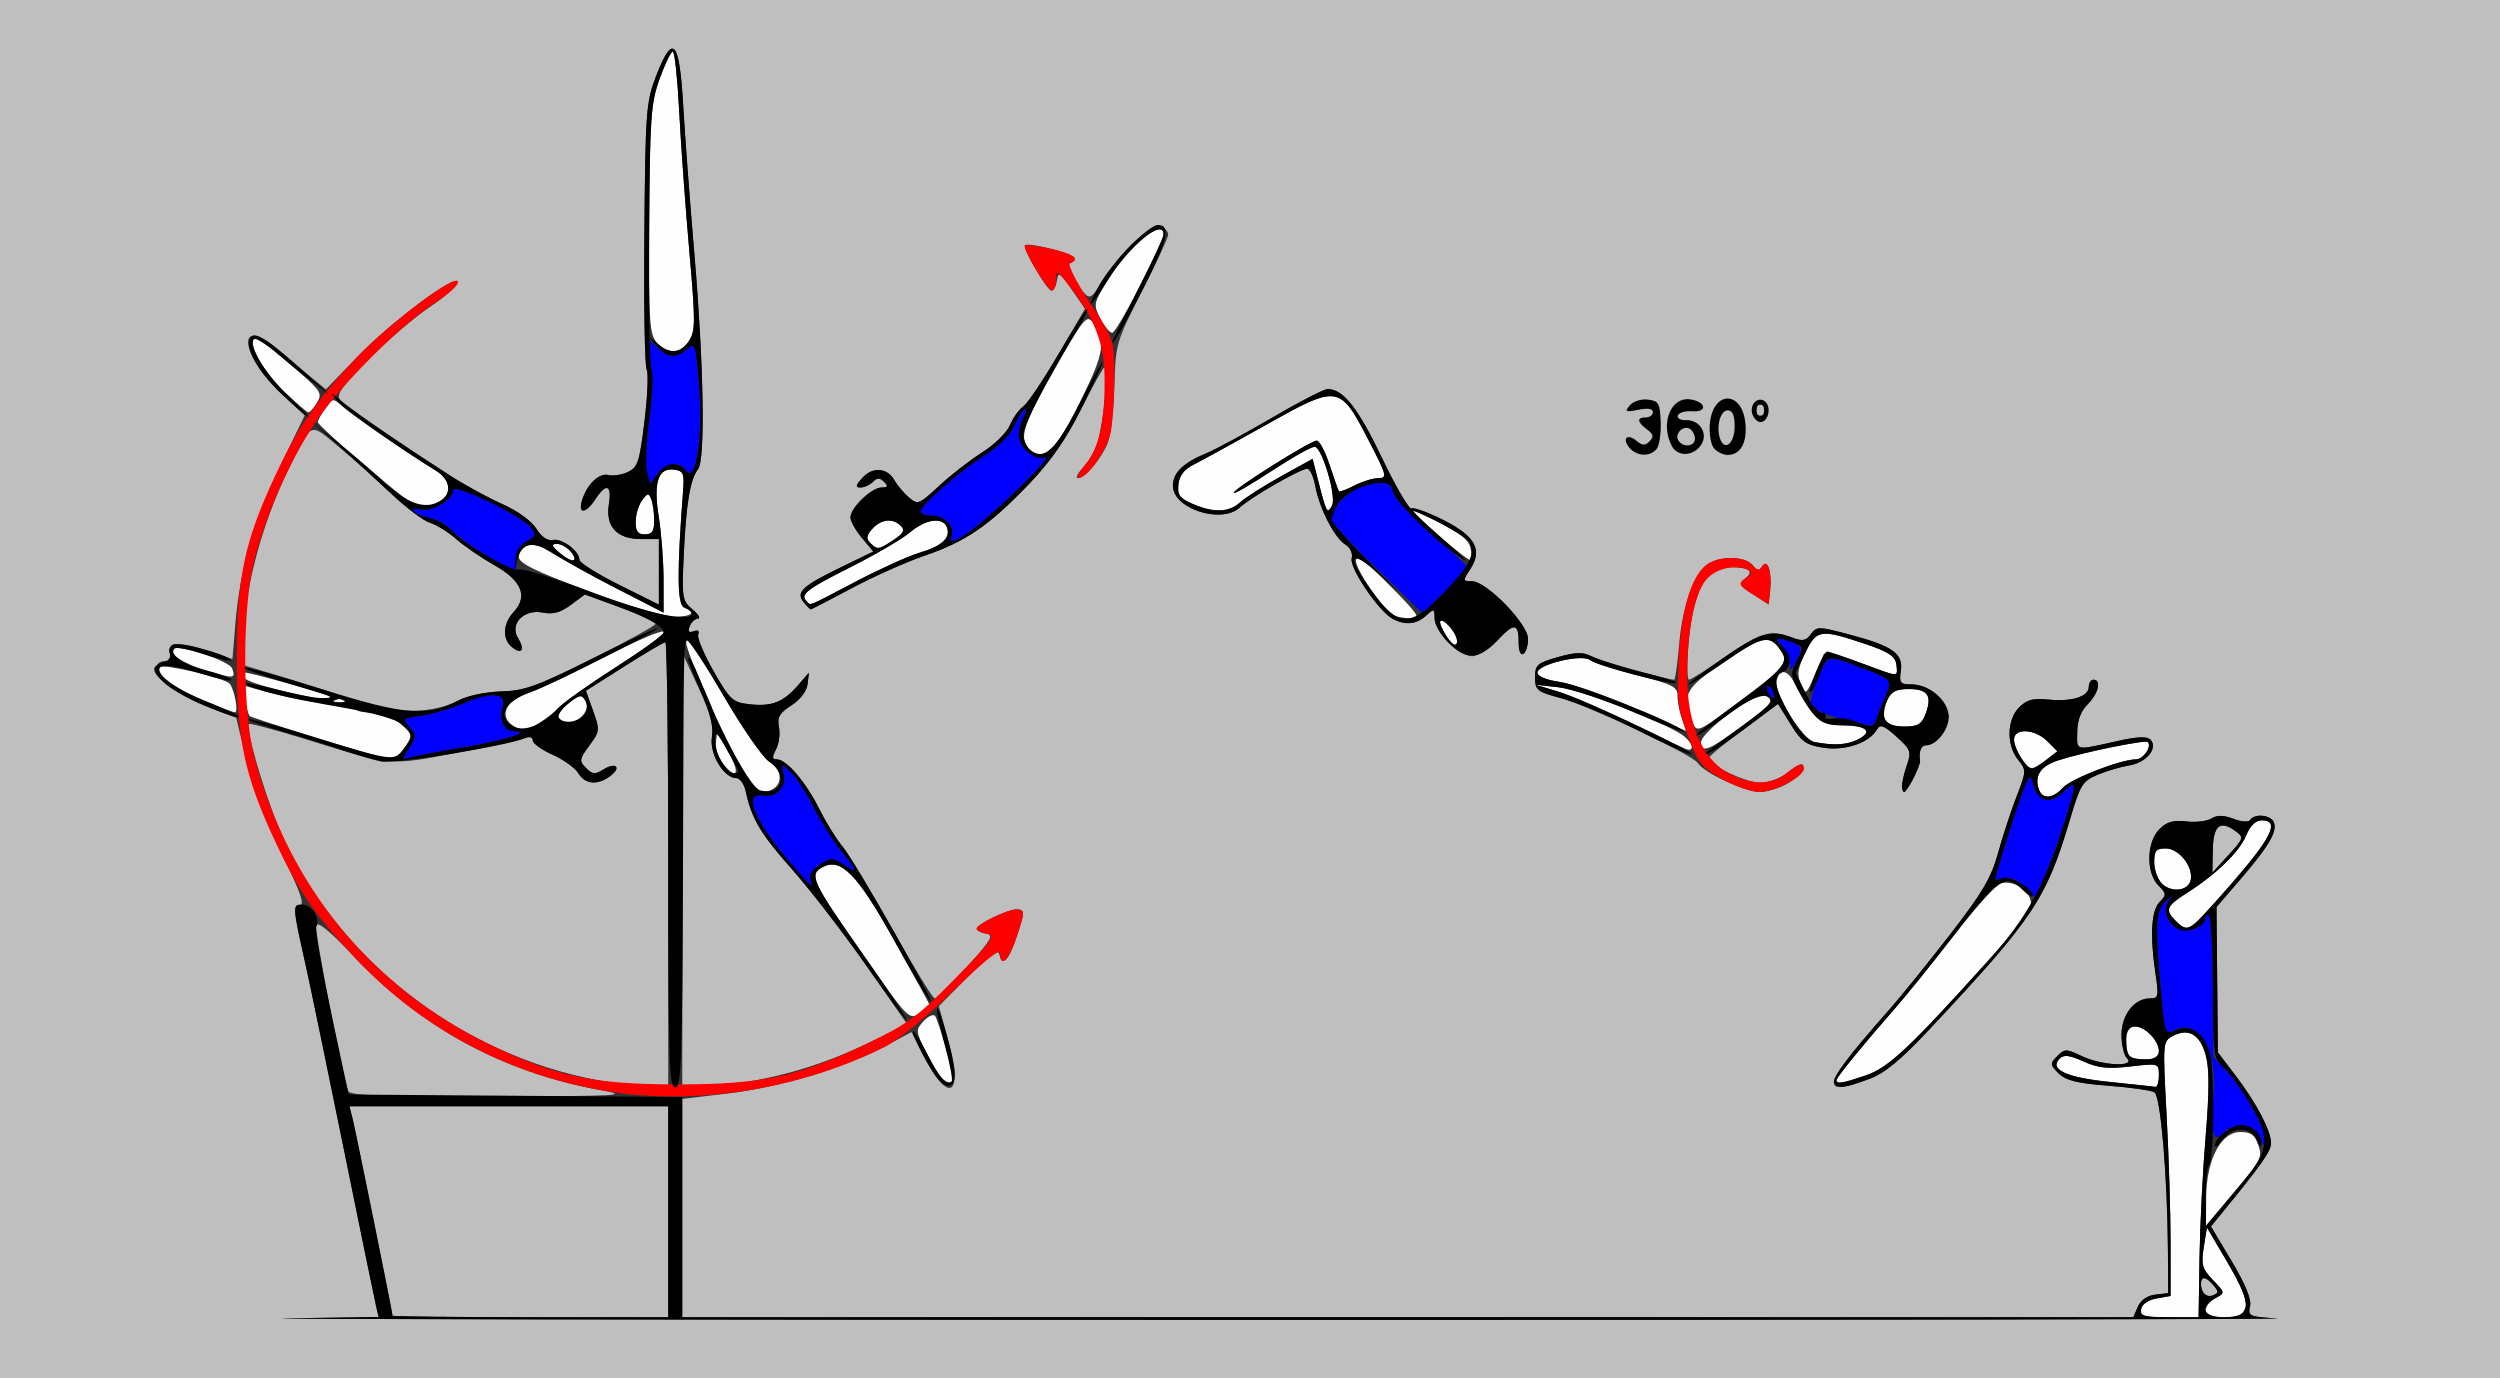 <?xml version="1.0" encoding="UTF-8" standalone="no"?>
<!-- Created with Inkscape (http://www.inkscape.org/) -->

<svg
   xmlns:dc="http://purl.org/dc/elements/1.1/"
   xmlns:cc="http://creativecommons.org/ns#"
   xmlns:rdf="http://www.w3.org/1999/02/22-rdf-syntax-ns#"
   xmlns:svg="http://www.w3.org/2000/svg"
   xmlns="http://www.w3.org/2000/svg"
   xmlns:sodipodi="http://sodipodi.sourceforge.net/DTD/sodipodi-0.dtd"
   xmlns:inkscape="http://www.inkscape.org/namespaces/inkscape"
   id="svg3756"
   version="1.1"
   inkscape:version="0.91 r13725"
   width="500"
   height="275.625"
   viewBox="0 0 500 275.625"
   sodipodi:docname="20ub620803.svg">
  <rect x="0" y="0" width="500" height="275.625" fill="#333333" stroke="none"/>
  <defs
     id="defs3760" />
  <sodipodi:namedview
     pagecolor="#ffffff"
     bordercolor="#666666"
     borderopacity="1"
     objecttolerance="10"
     gridtolerance="10"
     guidetolerance="10"
     inkscape:pageopacity="0"
     inkscape:pageshadow="2"
     inkscape:window-width="1446"
     inkscape:window-height="851"
     id="namedview3758"
     showgrid="false"
     inkscape:zoom="1.629174"
     inkscape:cx="308.29599"
     inkscape:cy="189.50753"
     inkscape:window-x="0"
     inkscape:window-y="0"
     inkscape:window-maximized="0"
     inkscape:current-layer="svg3756" />
  <g
     id="g3766">
    <path
       style="fill:#fefefe"
       d="m 428.214,261.804 c 0.186,-0.969 1.449,-1.831 3.106,-2.12 l 2.792,-0.487 0,-10.77 c 0,-5.924 -0.358,-17.377 -0.795,-25.452 -0.782,-14.438 -0.762,-14.7 1.204,-15.755 3.171,-1.702 5.51,-0.346 6.636,3.847 0.728,2.714 0.718,7.265 -0.036,16.29 -0.576,6.888 -1.126,17.824 -1.224,24.302 l -0.177,11.778 -5.91,7.1e-4 c -5.115,6.3e-4 -5.867,-0.219 -5.596,-1.633 z m 12.908,0.26 c 0,-0.755 0.884,-1.848 1.964,-2.428 1.958,-1.051 1.957,-1.062 -0.502,-3.636 -2.159,-2.26 -2.387,-3.076 -1.833,-6.548 l 0.632,-3.966 4.15,7.064 c 5.034,8.569 4.878,10.887 -0.735,10.887 -2.605,0 -3.675,-0.4 -3.675,-1.373 z m 0.109,-22.533 c 0.056,-7.602 2.931,-13.125 6.831,-13.125 2.142,0 2.901,0.553 3.585,2.608 0.904,2.72 0.97,2.612 -8.388,13.692 l -2.069,2.45 0.042,-5.625 z m -19.268,-23.141 c -8.719,-0.889 -12.193,-2.503 -10.038,-4.665 0.84,-0.842 1.96,-0.71 4.778,0.564 2.906,1.315 4.88,1.525 9.377,1.002 5.68,-0.661 5.696,-0.656 5.696,1.773 0,1.34 -0.315,2.379 -0.701,2.31 -0.386,-0.07 -4.486,-0.512 -9.112,-0.983 z M 188.078,215.391 c -0.515,-0.645 -1.857,-3.005 -2.983,-5.245 -1.952,-3.886 -1.972,-4.157 -0.416,-5.882 0.897,-0.994 1.945,-1.482 2.328,-1.083 0.611,0.635 3.646,11.302 3.646,12.814 0,0.99 -1.604,0.613 -2.576,-0.604 z m 179.212,0.643 c 0,-0.55 4.927,-6.577 12.15,-14.862 2.313,-2.653 7.532,-9.128 11.597,-14.388 4.065,-5.26 8.15,-9.806 9.077,-10.101 2.07,-0.659 5.067,0.849 5.873,2.955 0.745,1.947 -0.393,3.621 -8.841,13.019 -15.091,16.786 -19.47,20.882 -23.964,22.418 -4.669,1.596 -5.891,1.795 -5.891,0.959 z M 425.857,211.25 c -0.343,-0.344 -0.623,-1.82 -0.623,-3.281 0,-3.16 2.559,-3.642 4.995,-0.942 2.454,2.72 1.971,4.848 -1.101,4.848 -1.456,0 -2.928,-0.281 -3.271,-0.625 z M 172.732,191.112 c -10.409,-14.91 -11.006,-16.192 -8.24,-17.677 3.667,-1.969 6.973,1.437 14.53,14.967 3.828,6.854 6.96,12.57 6.96,12.703 0,0.133 -0.946,0.854 -2.103,1.602 -2.049,1.325 -2.334,1.029 -11.147,-11.595 z m 262.382,-6.96 c -2.164,-2.17 -1.854,-2.947 2.201,-5.515 5.889,-3.729 10.53,-8.218 11.902,-11.513 0.833,-2 1.919,-3.062 3.132,-3.062 3.711,0 1.984,3.518 -6.444,13.125 -8.25,9.404 -8.317,9.447 -10.791,6.964 z m -2.754,-7.45 c -0.835,-0.838 -1.518,-2.759 -1.518,-4.269 0,-2.297 0.378,-2.746 2.315,-2.746 2.623,0 5.502,3.62 4.996,6.282 -0.422,2.22 -3.874,2.657 -5.792,0.732 z m -24.524,-18.678 c -1.068,-2.793 0.175,-4.756 3.758,-5.933 4.831,-1.588 17.473,-4.183 17.966,-3.689 0.877,0.88 -0.897,3.474 -2.375,3.474 -3.03,0 -12.981,3.866 -14.616,5.678 -1.943,2.154 -4.011,2.359 -4.733,0.47 z m -256.901,-0.284 c -0.514,-0.39 -2.187,-3.109 -3.717,-6.042 -1.53,-2.934 -2.949,-5.166 -3.153,-4.962 -0.204,0.204 0.54,1.92 1.652,3.811 2.383,4.052 1.676,5.63 -1.025,2.287 -1.362,-1.685 -1.739,-3.171 -1.376,-5.416 0.377,-2.33 -0.396,-5.05 -3.13,-11.015 -1.997,-4.356 -3.309,-8.12 -2.916,-8.363 0.393,-0.244 3.749,4.771 7.458,11.143 3.709,6.372 7.805,12.283 9.103,13.136 1.568,1.03 2.261,2.238 2.068,3.601 -0.297,2.095 -3.198,3.16 -4.964,1.821 z M 404.259,151.666 c -0.8,-1.146 -1.455,-2.833 -1.455,-3.75 0,-2.377 4.176,-2.164 6.673,0.34 l 2,2.006 -2.234,1.723 c -2.866,2.211 -3.234,2.187 -4.984,-0.319 z M 74.299,150.898 c -6.412,-1.796 -24.052,-7.369 -24.386,-7.704 -0.199,-0.199 -0.621,-1.666 -0.939,-3.26 l -0.578,-2.898 6.876,1.824 c 3.782,1.003 9.04,1.916 11.683,2.029 2.644,0.113 4.617,0.521 4.384,0.908 -0.233,0.387 1.051,0.703 2.851,0.703 2.097,0 4.2,0.799 5.85,2.222 2.52,2.174 2.541,2.276 0.965,4.688 -1.705,2.61 -2.261,2.734 -6.707,1.488 z m 252.336,-6.089 c -5.654,-2.796 -12.383,-5.712 -14.953,-6.482 l -4.673,-1.399 4.673,0.529 c 4.398,0.498 19.915,6.425 24.533,9.371 2.006,1.28 2.885,3.234 1.402,3.119 -0.386,-0.03 -5.327,-2.342 -10.981,-5.137 z m 13.576,3.651 c 0.03,-2.129 10.805,-10.059 12.685,-9.335 2.173,0.836 1.499,1.792 -4.185,5.929 -6.928,5.043 -8.532,5.686 -8.5,3.406 z m 22.673,-0.054 c -2.351,-0.457 -8.068,-9.626 -7.579,-12.156 0.498,-2.576 2.216,-2.4 3.59,0.369 3.229,6.507 5.326,8.438 9.162,8.438 5.078,0 6.647,1.115 3.798,2.7 -2.207,1.227 -4.966,1.426 -8.971,0.649 z m -260.484,-3.399 c -2.582,-1.894 -1.108,-4.987 3.018,-6.329 1.903,-0.619 6.824,-2.858 10.937,-4.975 19.02,-9.792 21.828,-9.862 6.667,-0.168 -5.328,3.407 -10.479,7.072 -11.446,8.145 -1.491,1.653 -6.052,4.57 -7.146,4.57 -0.184,0 -1.098,-0.559 -2.03,-1.243 z m 224.235,-3.471 c -5.654,-2.498 -12.278,-4.82 -14.72,-5.158 -2.717,-0.377 -4.439,-1.091 -4.439,-1.84 0,-1.68 8.985,-3.816 10.555,-2.509 0.643,0.536 4.84,1.897 9.326,3.026 7.31,1.839 8.156,2.277 8.156,4.22 0,1.192 0.41,3.25 0.911,4.572 0.501,1.323 0.817,2.366 0.701,2.319 -0.116,-0.047 -4.837,-2.13 -10.491,-4.629 z m 11.681,2.366 c -1.937,-5.11 -1.254,-6.299 6.681,-11.643 7.785,-5.243 9.094,-5.441 11.428,-1.728 1.251,1.99 -0.122,3.582 -8.295,9.613 -9.078,6.7 -8.748,6.573 -9.815,3.758 z m 38.635,-0.055 c -0.308,-0.806 -0.094,-2.494 0.477,-3.75 0.816,-1.796 1.746,-2.284 4.358,-2.284 3.795,0 4.7,1.361 3.323,4.995 -0.784,2.067 -1.531,2.505 -4.273,2.505 -2.152,0 -3.521,-0.517 -3.884,-1.466 z M 111.728,143.513 c -0.292,-0.474 0.603,-1.757 1.989,-2.851 2.243,-1.77 2.612,-1.824 3.354,-0.495 1.535,2.752 -3.692,6.025 -5.343,3.346 z m -71.074,-3.425 c -5.815,-2.42 -9.742,-5.472 -8.562,-6.656 0.705,-0.707 12.789,2.162 13.815,3.279 0.96,1.046 1.846,5.791 1.073,5.749 -0.395,-0.022 -3.242,-1.089 -6.326,-2.373 z m 24.299,-0.071 c -13.922,-2.909 -17.539,-4.142 -16.172,-5.513 0.307,-0.308 16.84,4.334 19.911,5.591 1.19,0.487 -1.283,0.435 -3.738,-0.078 z m 295.199,-3.234 c -0.806,-1.8 -0.623,-3.051 0.914,-6.237 2.242,-4.645 3.025,-4.765 11.831,-1.806 4.83,1.623 6.136,2.473 6.373,4.15 0.164,1.16 0.083,2.109 -0.18,2.109 -0.263,0 -3.526,-1.133 -7.25,-2.518 -3.724,-1.385 -6.914,-2.123 -7.089,-1.641 -0.175,0.482 -1.054,2.523 -1.954,4.536 -1.621,3.623 -1.647,3.637 -2.645,1.406 z M 41.384,134.145 c -4.905,-1.497 -7.635,-3.312 -6.578,-4.373 0.97,-0.973 11.045,2.411 11.615,3.901 0.791,2.067 0.329,2.11 -5.037,0.472 z m 247.904,-6.928 c -0.93,-1.424 -1.491,-2.789 -1.247,-3.033 0.778,-0.78 3.756,3.158 3.338,4.415 -0.252,0.759 -1.028,0.247 -2.092,-1.381 z m -171.773,-9.057 c -10.721,-4.019 -13.777,-5.537 -13.777,-6.848 0,-2.438 2.717,-3.112 5.52,-1.369 1.333,0.829 7.155,3.993 12.938,7.032 l 10.514,5.525 -0.007,-6.641 c -0.004,-3.652 -0.435,-9.285 -0.958,-12.518 -1.114,-6.886 -0.119,-9.878 3.131,-9.414 1.766,0.252 2.001,0.794 1.754,4.041 -1.268,16.669 -1.208,22.992 0.225,23.544 2.537,0.977 1.592,1.811 -2.051,1.811 -1.968,0 -9.571,-2.271 -17.29,-5.164 z m 161.253,4.979 c -1.908,-0.776 -7.902,-9.581 -7.577,-11.131 0.208,-0.992 2.372,0.64 6.821,5.144 5.736,5.806 6.24,6.589 4.206,6.523 -1.271,-0.041 -2.824,-0.282 -3.45,-0.537 z M 161.371,120.312 c -1.415,-1.419 -0.199,-2.384 8.57,-6.798 5.056,-2.545 10.479,-5.713 12.051,-7.04 3.191,-2.693 6.571,-3.147 7.395,-0.994 0.799,2.088 -1.006,3.754 -5.497,5.074 -2.191,0.644 -7.934,3.244 -12.762,5.777 -9.911,5.199 -8.938,4.802 -9.757,3.981 z m -49.322,-9.633 c -1.729,-1.444 -1.891,-1.874 -0.714,-1.898 1.601,-0.033 4.219,2.492 3.417,3.296 -0.257,0.258 -1.474,-0.371 -2.703,-1.398 z m 175.931,-3.369 c -3.221,-2.818 -5.628,-5.123 -5.35,-5.123 0.278,0 2.845,1.15 5.702,2.556 3.501,1.723 5.374,3.266 5.74,4.731 0.299,1.196 0.368,2.351 0.153,2.567 -0.215,0.216 -3.026,-1.913 -6.247,-4.731 z m -113.948,1.265 c -0.855,-0.858 -0.758,-1.501 0.425,-2.812 1.764,-1.956 4.114,-2.197 5.719,-0.587 0.857,0.86 0.527,1.499 -1.449,2.806 -3.033,2.007 -3.258,2.035 -4.696,0.593 z m -46.899,-4.278 c 0.016,-1.418 0.597,-3.329 1.291,-4.246 1.133,-1.499 1.32,-1.515 1.839,-0.158 0.318,0.831 0.578,2.742 0.578,4.246 0,2.111 -0.427,2.736 -1.869,2.736 -1.423,0 -1.862,-0.615 -1.839,-2.578 z m 111.355,-3.534 c -2.58,-1.124 -3.051,-1.783 -2.804,-3.918 0.203,-1.756 1.183,-3.006 3.101,-3.958 1.542,-0.765 8.017,-4.319 14.388,-7.897 14.457,-8.12 14.767,-8.076 20.466,2.904 3.732,7.189 3.876,7.731 2.056,7.731 -1.076,0 -3.236,0.664 -4.801,1.475 -1.564,0.811 -2.959,1.339 -3.099,1.172 -0.14,-0.167 -0.976,-2.518 -1.857,-5.225 C 265.057,90.34 263.895,88.125 263.357,88.125 c -1.267,0 -16.624,9.652 -16.626,10.45 -8.5e-4,0.333 3.468,-1.671 7.708,-4.453 4.24,-2.783 8.099,-4.929 8.574,-4.77 1.553,0.519 4.315,10.123 3.387,11.78 -0.98,1.751 -1.107,1.514 -2.853,-5.324 l -1.031,-4.037 -6.258,3.461 c -3.442,1.904 -7.127,4.248 -8.188,5.209 -2.288,2.072 -5.333,2.174 -9.583,0.323 z M 81.661,100.064 C 79.085,98.56 63.551,85.132 63.551,84.409 c 0,-0.305 0.676,-1.522 1.503,-2.706 1.487,-2.13 1.523,-2.133 3.505,-0.353 1.952,1.754 13.45,9.647 18.591,12.761 2.99,1.811 3.356,4.776 0.762,6.168 -2.343,1.258 -3.814,1.207 -6.251,-0.215 z M 205.794,89.812 c -2.078,-2.085 -1.147,-4.983 5.163,-16.064 5.651,-9.924 6.409,-10.866 7.517,-9.346 2.766,3.794 2.457,5.954 -2.22,15.502 -5.133,10.48 -7.58,12.797 -10.461,9.908 z M 56.978,78.48 c -6.095,-5.737 -9.081,-13.884 -3.462,-9.446 1.217,0.961 4.206,3.509 6.643,5.661 4.03,3.56 4.321,4.09 3.219,5.859 -0.666,1.07 -1.425,1.938 -1.687,1.93 -0.262,-0.009 -2.383,-1.811 -4.714,-4.005 z m 74.384,-9.983 c -1.475,-1.635 -1.625,-4.089 -1.508,-24.609 0.118,-20.589 0.32,-23.315 2.086,-28.184 1.075,-2.965 2.255,-5.391 2.621,-5.391 0.366,0 0.941,5.379 1.277,11.953 0.337,6.574 1.242,19.095 2.012,27.823 1.251,14.184 1.249,16.101 -0.022,18.047 -1.732,2.652 -4.271,2.794 -6.466,0.361 z m 88.706,-4.796 c -1.423,-2.761 -1.374,-3.027 1.377,-7.512 4.262,-6.949 11.266,-12.728 11.266,-9.296 0,1.754 -9.35,19.67 -10.265,19.67 -0.496,0 -1.566,-1.288 -2.378,-2.862 z"
       id="path3776"
       inkscape:connector-curvature="0" />
    <path
       style="fill:#bfbfbf"
       d="M 0,137.812 0,0 l 250,0 250,0 0,137.812 0,137.812 -250,0 -250,0 0,-137.812 z m 455.367,125.868 c -5.481,-0.312 -5.817,-0.462 -5.361,-2.397 0.327,-1.387 -0.877,-4.351 -3.668,-9.03 l -4.155,-6.965 2.039,-2.494 c 8.216,-10.048 9.983,-12.555 9.983,-14.166 0,-2.486 -2.914,-8.028 -7.133,-13.565 l -3.5,-4.594 -0.136,-14.531 -0.136,-14.531 4.841,-5.625 c 5.629,-6.541 7.343,-9.467 6.633,-11.323 -0.566,-1.479 -3.899,-1.817 -4.723,-0.478 -0.308,0.5 -1.697,0.411 -3.346,-0.213 -2.012,-0.762 -3.282,-0.781 -4.435,-0.068 -0.889,0.55 -3.152,0.815 -5.029,0.59 -2.585,-0.31 -3.889,0.068 -5.374,1.558 -2.573,2.581 -2.678,8.748 -0.192,11.241 1.629,1.634 1.65,1.894 0.258,3.29 -1.683,1.689 -1.972,6.702 -0.827,14.388 0.68,4.566 0.596,4.922 -1.168,4.922 -3.086,0 -5.64,3.312 -5.64,7.312 0,1.959 0.505,4.069 1.121,4.688 1.775,1.781 -5.096,1.429 -9.052,-0.464 -3.123,-1.494 -3.416,-1.494 -4.909,0.004 -1.494,1.498 -1.478,1.702 0.255,3.44 1.423,1.427 3.688,1.99 9.942,2.473 4.455,0.344 8.612,0.942 9.238,1.33 1.23,0.762 2.587,16.681 2.691,31.545 l 0.06,8.61 -2.57,0.297 c -1.588,0.183 -2.922,1.102 -3.493,2.406 l -0.923,2.109 -145.105,0 -145.105,0 0,-21.825 0,-21.825 9.392,-1.127 c 10.181,-1.221 23.682,-5.324 31.52,-9.579 l 4.93,-2.676 2.24,4.435 c 5.055,10.006 8.218,8.61 5.232,-2.309 l -1.996,-7.3 5.884,-5.964 c 4.024,-4.08 5.979,-5.508 6.186,-4.521 0.551,2.631 1.84,1.499 3.348,-2.943 1.832,-5.393 1.843,-5.927 0.12,-5.927 -1.827,0 -7.976,2.975 -7.976,3.858 0,0.384 0.852,0.833 1.893,0.998 1.623,0.257 1.08,1.201 -3.813,6.628 -3.138,3.48 -6.039,6.328 -6.447,6.328 -0.408,0 -4.213,-6.223 -8.456,-13.828 -4.243,-7.605 -8.735,-15.048 -9.984,-16.54 -1.248,-1.491 -3.343,-4.866 -4.655,-7.5 -2.677,-5.374 -6.568,-9.944 -8.467,-9.944 -0.994,0 -1.036,-0.419 -0.198,-1.99 0.584,-1.094 0.85,-3.098 0.591,-4.453 -0.382,-1.997 0.087,-2.821 2.476,-4.353 1.761,-1.129 3.063,-2.827 3.235,-4.219 l 0.288,-2.329 -2.157,2.49 c -2.954,3.41 -5.244,4.322 -9.634,3.838 -3.491,-0.385 -3.973,-0.822 -7.274,-6.597 -1.945,-3.402 -3.333,-6.715 -3.085,-7.363 0.28,-0.731 -0.068,-0.979 -0.914,-0.653 -0.961,0.37 -1.194,0.079 -0.787,-0.985 0.318,-0.831 1.059,-1.525 1.646,-1.542 0.588,-0.017 0.094,-0.846 -1.097,-1.842 -2.055,-1.718 -2.144,-2.279 -1.741,-10.984 0.473,-10.217 1.288,-15.085 2.856,-17.06 C 141.084,91.967 140.752,72.757 138.855,50.625 137.994,40.57 136.995,27.281 136.635,21.094 135.868,7.9 134.574,6.517 131.192,15.276 c -1.97,5.101 -2.112,7.024 -2.324,31.462 -0.124,14.316 0.083,26.531 0.46,27.143 0.377,0.612 0.187,5.243 -0.423,10.291 -0.99,8.193 -1.347,9.29 -3.325,10.227 -1.219,0.577 -2.969,0.852 -3.888,0.611 -1.865,-0.489 -4.314,1.857 -5.289,5.067 -0.858,2.825 0.765,2.683 2.67,-0.234 2.167,-3.318 3.33,-2.905 2.705,0.959 -0.727,4.496 1.569,7.01 6.404,7.01 l 3.593,0 0,6.556 0,6.556 -7.944,-3.952 c -4.369,-2.174 -7.944,-4.425 -7.944,-5.004 0,-1.739 -3.479,-4.344 -5.304,-3.972 -1.088,0.222 -2.294,-0.6 -3.332,-2.269 -0.954,-1.534 -3.754,-3.561 -6.769,-4.899 C 97.655,99.573 92.919,96.985 89.96,95.077 78.928,87.963 69.005,81.1 68.006,79.892 c -0.802,-0.969 0.459,-2.752 5.652,-7.991 3.676,-3.709 9.203,-8.432 12.282,-10.494 3.079,-2.062 5.61,-4.303 5.624,-4.978 0.043,-2.038 -13.309,7.867 -20.062,14.884 l -6.314,6.56 -2.617,-2.139 c -1.439,-1.177 -4.559,-3.787 -6.934,-5.801 -8.465,-7.181 -7.802,0.911 0.728,8.882 l 4.582,4.282 -4.756,9.78 c -5.327,10.953 -8.208,20.998 -9.1,31.721 l -0.6,7.219 -5.144,-1.742 c -5.466,-1.851 -8.24,-1.581 -7.361,0.715 0.318,0.832 0.001,1.398 -0.782,1.398 -2.383,0 -2.595,1.975 -0.456,4.258 1.156,1.235 4.893,3.343 8.304,4.686 l 6.202,2.441 2.045,8.589 c 1.265,5.312 3.96,12.441 7.064,18.683 3.549,7.139 4.621,10.093 3.661,10.093 -1.506,0 -1.44,0.712 1.129,12.188 0.866,3.867 4.277,20.32 7.58,36.562 3.303,16.242 6.228,30.472 6.5,31.621 l 0.494,2.09 -18.471,0.275 c -10.159,0.151 76.576,0.29 192.744,0.308 116.168,0.018 208.583,-0.117 205.367,-0.3 z M 78.505,263.137 c 0,-0.599 -7.336,-36.799 -7.967,-39.309 l -0.647,-2.578 31.877,0 31.877,0 0,21.094 0,21.094 -27.57,0 c -15.164,0 -27.57,-0.135 -27.57,-0.301 z m 362.026,-4.84 c -0.967,-2.528 0.125,-3.492 1.823,-1.609 1.476,1.636 1.494,1.892 0.174,2.4 -0.854,0.329 -1.697,-0.006 -1.998,-0.791 z M 69.641,218.203 c -1.398,-4.159 -6.787,-32.107 -6.391,-33.142 0.317,-0.828 2.881,1.283 7.367,6.067 13.438,14.329 29.984,23.338 49.329,26.86 6.186,1.126 4.556,1.224 -21.61,1.302 -21.868,0.065 -28.39,-0.182 -28.694,-1.087 z M 119.945,216.113 c -28.335,-5.158 -53.435,-25.026 -64.298,-50.896 -2.936,-6.991 -6.612,-19.718 -5.901,-20.431 0.19,-0.191 5.161,1.14 11.047,2.957 17.814,5.499 16.876,5.411 30.383,2.867 6.652,-1.253 12.831,-2.58 13.73,-2.95 1.005,-0.413 1.636,-0.252 1.636,0.418 0,0.6 1.787,1.889 3.972,2.864 2.185,0.976 4.501,2.639 5.148,3.697 1.372,2.244 3.795,2.471 6.354,0.594 2.37,-1.738 1.178,-2.915 -1.349,-1.332 -1.642,1.029 -2.182,0.981 -3.463,-0.304 -1.401,-1.406 -1.35,-1.751 0.662,-4.481 2.099,-2.848 2.127,-3.107 0.747,-6.957 l -1.434,-3.999 7.659,-4.861 c 4.212,-2.674 7.917,-4.861 8.233,-4.861 0.316,0 0.574,20.039 0.574,44.531 l 0,44.531 -3.505,-0.085 c -1.928,-0.046 -6.515,-0.633 -10.195,-1.302 z m 16.564,-41.843 0.061,-43.489 3.152,6.791 c 2.31,4.976 3.02,7.607 2.658,9.844 -0.536,3.313 2.365,8.208 4.865,8.208 0.724,0 1.569,1.16 1.877,2.578 1.216,5.586 2.94,8.492 9.318,15.703 3.648,4.125 10.317,12.773 14.819,19.219 l 8.185,11.719 -8.246,3.978 c -9.408,4.538 -19.572,7.375 -29.737,8.299 l -7.014,0.638 0.061,-43.489 z m 306.046,-4.261 c 0.093,-4.949 1.443,-6.064 4.567,-3.772 1.682,1.234 1.618,1.446 -1.446,4.801 l -3.206,3.51 0.085,-4.538 z M 71.495,140.19 c -3.598,-1.251 -10.222,-3.379 -14.72,-4.727 l -8.178,-2.452 0.007,-3.928 c 0.018,-10.096 3.483,-23.646 8.915,-34.865 4.938,-10.198 4.217,-9.872 10.399,-4.704 2.995,2.503 7.758,6.757 10.585,9.452 2.827,2.695 6.192,5.212 7.477,5.593 1.285,0.381 3.667,1.857 5.294,3.28 1.626,1.423 5.064,3.775 7.639,5.227 5.438,3.066 6.72,6.205 3.815,9.338 -2.158,2.327 -2.319,5.367 -0.37,6.99 1.954,1.627 2.703,0.58 1.252,-1.75 -1.779,-2.858 1.159,-5.89 4.968,-5.126 2.006,0.402 3.529,-0.015 5.563,-1.524 l 2.802,-2.078 6.977,2.553 c 3.838,1.404 7.139,2.814 7.336,3.134 0.197,0.32 -5.501,3.498 -12.661,7.063 -11.182,5.567 -13.776,6.501 -18.377,6.622 -3.066,0.08 -6.722,0.854 -8.547,1.81 -5.14,2.692 -12.604,2.726 -20.176,0.092 z m 302.35,75.596 c 3.119,-1.159 6.289,-3.778 12.15,-10.037 20.812,-22.228 23.286,-25.941 28.088,-42.167 1.961,-6.626 2.435,-7.379 5.429,-8.634 1.804,-0.756 4.687,-1.604 6.406,-1.884 3.392,-0.552 5.781,-3.517 4.151,-5.152 -0.638,-0.64 -2.568,-0.589 -5.928,0.154 -9.443,2.09 -8.723,2.227 -8.695,-1.65 0.017,-2.342 0.713,-4.189 2.103,-5.584 2.146,-2.152 2.786,-4.896 1.143,-4.896 -0.514,0 -0.935,0.643 -0.935,1.429 0,1.956 -3.426,3.035 -8.088,2.547 -3.047,-0.319 -4.304,0.016 -5.841,1.558 -2.465,2.473 -2.575,7.557 -0.225,10.467 1.694,2.099 1.687,2.267 -0.292,7.369 -1.114,2.872 -2.782,7.964 -3.707,11.315 -1.372,4.973 -3.154,7.99 -9.691,16.406 -4.405,5.672 -9.721,12.248 -11.812,14.614 -13.894,15.719 -14.573,17.975 -4.256,14.141 z m -16.135,-59.214 c 1.671,-1.022 3.037,-2.286 3.037,-2.809 0,-1.395 -0.821,-1.177 -3.483,0.924 -1.307,1.031 -3.686,1.868 -5.288,1.86 -2.726,-0.014 -10.097,-3.462 -10.297,-4.816 -0.05,-0.337 3.063,-2.933 6.919,-5.77 l 7.009,-5.157 2.533,4.066 c 2.196,3.526 3.08,4.148 6.653,4.686 4.329,0.651 9.123,-1.019 10.628,-3.701 0.598,-1.067 1.364,-0.779 3.844,1.446 2.935,2.634 3.041,2.948 2.028,6.028 -1.481,4.501 -0.621,6.224 1.276,2.558 0.859,-1.66 1.508,-3.348 1.442,-3.75 -0.298,-1.818 0.191,-3.075 1.196,-3.075 2.059,0 4.513,-3.101 4.513,-5.702 0,-3.162 -3.812,-6.485 -7.441,-6.485 -2.247,0 -2.473,-0.292 -2.117,-2.729 0.505,-3.451 -1.637,-4.949 -10.389,-7.266 -6.095,-1.613 -6.451,-1.616 -7.595,-0.047 -0.976,1.339 -1.669,1.467 -3.713,0.688 -4.319,-1.647 -6.266,-1.098 -13.227,3.729 -3.718,2.578 -7.068,4.688 -7.445,4.688 -0.377,0 -0.423,-3.111 -0.103,-6.912 0.94,-11.16 3.372,-15.588 8.559,-15.588 3.661,0 4.667,0.869 2.687,2.321 -1.313,0.963 -1.108,1.351 1.65,3.111 l 3.151,2.01 0.299,-2.873 c 0.382,-3.665 -0.554,-6.432 -1.6,-4.733 -0.574,0.932 -0.993,0.876 -1.933,-0.261 -1.391,-1.682 -5.853,-1.906 -8.597,-0.433 -2.873,1.543 -5.398,8.3 -6.067,16.237 -0.33,3.916 -0.784,7.12 -1.008,7.12 -1.549,0 -15.669,-4.024 -16.962,-4.835 -1.171,-0.733 -2.86,-0.651 -6.233,0.305 -4.198,1.189 -4.627,1.566 -4.627,4.061 0,2.511 0.406,2.856 4.673,3.977 5.596,1.47 26.788,11.467 27.855,13.14 1.245,1.954 9.334,5.761 12.332,5.804 1.542,0.022 4.171,-0.796 5.841,-1.818 z M 299.548,128.017 c 3.348,-3.561 4.19,-3.434 4.19,0.632 0,1.569 0.394,2.467 0.935,2.132 0.514,-0.319 0.935,-1.676 0.935,-3.017 0,-2.976 -8.311,-11.514 -11.209,-11.514 -1.83,0 -1.848,-0.108 -0.392,-2.337 2.565,-3.927 1.115,-6.642 -5.275,-9.878 -3.095,-1.567 -5.994,-2.623 -6.441,-2.346 -0.447,0.277 -3.109,-4.286 -5.916,-10.141 C 271.567,81.518 268.642,77.812 265.533,77.812 c -0.738,0 -5.705,2.559 -11.039,5.686 -5.334,3.127 -11.261,6.333 -13.171,7.125 -4.697,1.945 -6.744,3.928 -6.744,6.532 0,4.561 9.64,7.713 13.355,4.366 2.426,-2.185 12.147,-7.771 13.524,-7.771 0.523,0 1.243,1.562 1.6,3.472 0.846,4.523 3.821,10.317 5.997,11.681 1.015,0.636 1.54,1.775 1.279,2.777 -0.492,1.886 5.415,10.591 8.201,12.086 2.501,1.343 4.731,1.132 6.672,-0.63 1.607,-1.459 1.709,-1.427 1.709,0.541 0,2.693 4.851,7.573 7.528,7.573 1.143,0 3.421,-1.443 5.104,-3.233 z M 170.347,117.637 c 4.368,-2.331 10.92,-5.254 14.561,-6.496 8.219,-2.804 12.896,-6.009 20.819,-14.266 4.393,-4.578 7.453,-8.969 10.523,-15.103 2.381,-4.756 4.585,-8.648 4.896,-8.648 0.712,0 -0.461,11.294 -1.578,15.201 -0.458,1.601 -1.757,3.899 -2.887,5.105 -1.13,1.206 -1.634,2.194 -1.12,2.194 1.437,0 4.749,-3.897 5.974,-7.031 0.605,-1.547 1.208,-6.677 1.341,-11.399 0.236,-8.388 0.363,-8.825 5.505,-18.909 2.895,-5.677 5.264,-10.791 5.264,-11.365 0,-0.573 -0.63,-1.285 -1.399,-1.581 -1.915,-0.737 -7.763,4.525 -11.277,10.145 -2.691,4.304 -2.951,4.479 -4.319,2.907 C 214.34,55.739 212.876,52.5 213.986,52.5 c 0.532,0 0.967,-0.387 0.967,-0.86 0,-0.847 -9.292,-3.256 -9.963,-2.583 -0.55,0.552 4.432,9.068 5.305,9.068 0.434,0 0.924,-0.919 1.088,-2.042 0.263,-1.798 0.617,-1.58 2.957,1.818 l 2.658,3.86 -5.383,9.197 c -2.961,5.059 -6.096,9.708 -6.968,10.332 -0.872,0.624 -2.073,2.315 -2.669,3.758 -0.596,1.443 -3.072,3.875 -5.503,5.405 -2.431,1.53 -6.314,4.546 -8.63,6.702 -4.042,3.764 -4.285,3.856 -6.075,2.321 -1.025,-0.88 -2.328,-2.423 -2.895,-3.429 -1.428,-2.536 -4.349,-2.748 -6.409,-0.464 -1.36,1.507 -1.439,1.916 -0.369,1.916 0.748,0 1.864,-0.506 2.481,-1.125 0.872,-0.875 1.371,-0.875 2.243,0 0.872,0.875 0.759,1.125 -0.51,1.125 -1.983,0 -6.219,4.073 -6.219,5.979 0,0.757 1.029,2.604 2.288,4.104 l 2.288,2.727 -6.552,3.18 c -7.711,3.742 -9.02,4.982 -7.369,6.979 0.64,0.773 1.275,1.406 1.411,1.406 0.136,0 3.821,-1.907 8.189,-4.238 z"
       id="path3774"
       inkscape:connector-curvature="0" />
    <path
       style="fill:#0000fe"
       d="m 451.869,227.632 c -1.15,-2.661 -4.717,-3.306 -6.971,-1.261 -1.547,1.404 -1.722,1.404 -2.259,3e-4 -0.32,-0.837 -0.327,-3.703 -0.015,-6.369 1.114,-9.526 -2.827,-16.554 -7.789,-13.89 -1.76,0.945 -1.888,0.571 -2.622,-7.638 -1.222,-13.673 -1.083,-16.373 0.938,-18.232 1.365,-1.255 1.523,-1.286 0.66,-0.128 -2.344,3.148 1.878,7.422 5.441,5.509 1.028,-0.552 1.869,-1.481 1.869,-2.064 0,-0.583 0.315,-0.744 0.701,-0.358 0.386,0.387 0.734,6.891 0.774,14.453 l 0.073,13.75 2.737,2.902 c 3.447,3.655 8.092,12.129 7.696,14.041 -0.217,1.048 -0.557,0.85 -1.234,-0.717 z m -47.024,-50.304 c -1.348,-1.372 -2.846,-2.024 -3.972,-1.728 -0.995,0.261 -1.808,0.379 -1.808,0.264 0,-0.725 3.271,-11.306 4.943,-15.988 1.667,-4.668 2.084,-5.225 2.52,-3.37 0.888,3.771 3.301,4.559 6.046,1.972 1.308,-1.233 2.372,-1.851 2.364,-1.375 -0.026,1.594 -4.43,14.883 -6.191,18.679 l -1.739,3.75 -2.164,-2.203 z m -247.05,-5.072 c -7.03,-8.168 -9.298,-13.937 -5.168,-13.145 2.667,0.511 4.789,-1.826 4.09,-4.505 -0.501,-1.921 -0.469,-1.927 1.394,-0.239 1.048,0.95 3.079,4.047 4.513,6.883 1.433,2.836 3.911,6.796 5.505,8.801 3.509,4.411 3.59,4.822 0.563,2.832 -2.169,-1.426 -2.509,-1.422 -4.746,0.048 -1.416,0.93 -2.199,2.135 -1.898,2.92 0.808,2.113 0.265,1.654 -4.252,-3.594 z M 81.783,149.652 c 1.532,-2.346 1.538,-2.627 0.086,-4.236 -1.481,-1.642 -1.376,-1.748 2.215,-2.231 2.073,-0.279 6.042,-1.452 8.818,-2.606 5.536,-2.302 8.5,-1.972 7.609,0.847 -0.756,2.39 0.31,4.824 2.113,4.824 4.104,0 -1.355,1.755 -10.067,3.237 -5.379,0.915 -10.373,1.892 -11.098,2.171 -0.985,0.379 -0.903,-0.127 0.324,-2.006 z m 286.272,-5.966 c -2.92,-0.755 -5.531,-1.95 -5.801,-2.657 -0.27,-0.707 0.36,-3.216 1.4,-5.575 2.06,-4.672 1.578,-4.598 9.71,-1.49 5.006,1.913 5.146,2.141 3.54,5.724 -0.578,1.289 -1.282,3.082 -1.565,3.984 -0.283,0.902 -0.843,1.583 -1.244,1.513 -0.402,-0.07 -3.119,-0.745 -6.04,-1.499 z m -14.355,-4.998 c -0.339,-0.55 -0.416,-1.201 -0.171,-1.447 0.245,-0.246 0.694,0.204 0.999,1 0.632,1.652 0.093,1.943 -0.828,0.447 z m 4.277,-5.958 c -0.018,-0.991 -0.769,-2.629 -1.669,-3.64 -1.585,-1.782 -1.563,-1.817 0.701,-1.14 3.419,1.022 3.753,1.637 2.305,4.238 -1.108,1.991 -1.309,2.073 -1.337,0.543 z m -82.51,-18.882 c -5.012,-4.871 -9.112,-9.304 -9.112,-9.851 0,-3.432 5.203,-7.434 9.665,-7.434 1.606,0 2.442,0.643 2.825,2.173 0.299,1.195 3.709,4.876 7.578,8.18 3.869,3.304 7.034,6.244 7.034,6.534 0,0.29 -1.998,2.491 -4.439,4.891 l -4.439,4.364 -9.112,-8.856 z M 96.729,110.778 c -3.084,-1.969 -6.162,-4.258 -6.84,-5.087 -0.678,-0.829 -2.461,-1.778 -3.961,-2.109 -1.501,-0.331 -2.944,-0.951 -3.208,-1.379 -0.264,-0.428 0.362,-0.557 1.389,-0.288 2.18,0.572 6.545,-2.002 6.545,-3.859 0,-1.545 13.866,5.168 15.638,7.57 0.965,1.309 0.814,1.733 -0.935,2.62 -1.403,0.712 -2.074,1.889 -2.049,3.594 0.02,1.394 -0.19,2.531 -0.467,2.526 -0.277,-0.005 -3.027,-1.62 -6.112,-3.588 z m 93.574,-3.4 c 0.776,-2.027 -1.301,-4.253 -3.969,-4.253 -1.222,0 -2.222,-0.368 -2.222,-0.818 0,-1.268 7.413,-7.766 12.751,-11.177 2.825,-1.805 5.284,-4.226 5.963,-5.871 0.636,-1.539 1.563,-3.052 2.062,-3.361 0.498,-0.309 0.444,0.305 -0.122,1.365 -0.565,1.06 -1.028,2.733 -1.028,3.718 0,2.481 3.276,5.261 5.339,4.531 2.359,-0.834 -12.721,13.598 -16.346,15.644 -2.542,1.435 -2.905,1.468 -2.428,0.222 z M 129.398,94.389 c -0.336,-1.344 -0.136,-6.025 0.445,-10.403 0.964,-7.267 0.875,-9.485 -0.607,-15.08 -0.468,-1.768 -0.366,-1.754 1.783,0.234 2.688,2.488 4.229,2.641 6.435,0.639 1.521,-1.381 1.661,-0.976 2.293,6.638 0.934,11.246 -0.613,20.933 -2.781,17.415 -1.04,-1.688 -4.059,-1.15 -5.553,0.991 l -1.403,2.01 -0.611,-2.443 z"
       id="path3772"
       inkscape:connector-curvature="0" />
    <path
       style="fill:#fe0000"
       d="M 119.945,217.988 C 100.928,214.526 84.259,205.563 71.207,191.779 63.177,183.299 59.666,178.196 55.016,168.241 48.852,155.046 47.359,147.927 47.359,131.719 c 0,-16.208 1.492,-23.327 7.657,-36.522 4.65,-9.955 8.161,-15.058 16.191,-23.538 6.769,-7.148 20.383,-17.322 20.38,-15.23 -9.2e-4,0.675 -1.999,2.488 -4.439,4.028 -6.732,4.247 -19.105,16.602 -24.09,24.056 -5.063,7.57 -9.658,17.942 -12.19,27.52 -2.433,9.202 -2.433,30.173 0,39.375 6.836,25.854 23.561,46.211 47.33,57.61 13.15,6.306 20.518,7.858 37.316,7.858 17.111,0 24.209,-1.548 38.318,-8.355 7.704,-3.717 9.989,-5.422 17.271,-12.886 7.294,-7.476 8.119,-8.641 6.308,-8.901 -1.146,-0.165 -2.084,-0.614 -2.084,-0.998 0,-0.884 6.149,-3.858 7.976,-3.858 1.723,0 1.712,0.534 -0.12,5.927 -1.476,4.346 -3.183,5.85 -3.183,2.804 0,-0.979 -3.47,1.83 -9.112,7.378 -5.176,5.09 -11.131,9.975 -13.785,11.309 -17.494,8.794 -38.803,12.036 -57.157,8.695 z m 224.524,-62.151 c -4.122,-2.292 -4.832,-3.186 -6.876,-8.65 -2.026,-5.417 -2.228,-7.145 -1.82,-15.557 0.5,-10.308 2.726,-17.221 6.134,-19.05 2.744,-1.473 7.206,-1.249 8.597,0.433 0.94,1.136 1.359,1.193 1.933,0.261 1.047,-1.699 1.983,1.068 1.6,4.733 l -0.299,2.873 -3.151,-2.01 c -2.907,-1.855 -3.022,-2.104 -1.492,-3.226 1.462,-1.072 1.484,-1.284 0.192,-1.781 -2.753,-1.06 -6.577,0.041 -8.299,2.388 -2.197,2.996 -3.618,10.617 -3.562,19.112 0.061,9.299 2.951,16.228 7.957,19.075 4.579,2.604 8.785,2.693 11.881,0.25 2.662,-2.1 3.483,-2.318 3.483,-0.924 0,1.585 -5.889,4.668 -8.879,4.648 -1.542,-0.01 -4.872,-1.169 -7.4,-2.575 z M 217.15,92.808 c 2.726,-3.249 3.931,-9.02 3.75,-17.954 -0.132,-6.532 -2.304,-11.857 -7.395,-18.135 -2.159,-2.662 -2.281,-2.699 -2.285,-0.703 -0.003,1.16 -0.389,2.109 -0.859,2.109 -0.917,0 -5.945,-8.491 -5.37,-9.068 0.189,-0.19 2.509,0.12 5.154,0.689 4.489,0.966 6.081,2.173 3.851,2.918 -0.527,0.176 1.253,3.692 3.954,7.812 4.892,7.462 4.912,7.522 4.917,14.992 0.003,4.125 -0.321,9.07 -0.72,10.988 -0.731,3.515 -4.692,9.168 -6.425,9.168 -0.514,0 0.129,-1.268 1.428,-2.817 z"
       id="path3770"
       inkscape:connector-curvature="0" />
    <path
       style="fill:#000000"
       d="m 57.256,263.673 18.471,-0.275 -0.494,-2.09 c -0.272,-1.149 -3.197,-15.379 -6.5,-31.621 -3.303,-16.242 -6.714,-32.695 -7.58,-36.562 -2.72,-12.148 -2.722,-12.188 -0.574,-12.188 1.862,0 3.584,2.938 2.629,4.487 -0.255,0.414 1.106,8.117 3.024,17.118 l 3.488,16.364 33.364,0.246 33.364,0.246 0,22.019 0,22.019 145.105,0 145.105,0 0.923,-2.109 c 0.57,-1.304 1.904,-2.223 3.493,-2.406 l 2.57,-0.297 -0.06,-8.61 c -0.103,-14.864 -1.461,-30.783 -2.691,-31.545 -0.626,-0.388 -4.783,-0.986 -9.238,-1.33 -6.254,-0.482 -8.52,-1.046 -9.942,-2.473 -1.733,-1.739 -1.748,-1.942 -0.255,-3.44 1.493,-1.497 1.786,-1.497 4.909,-0.004 3.956,1.892 10.827,2.244 9.052,0.464 -0.617,-0.619 -1.121,-2.728 -1.121,-4.688 0,-4.001 2.554,-7.312 5.64,-7.312 1.764,0 1.848,-0.356 1.168,-4.922 -1.145,-7.686 -0.857,-12.7 0.827,-14.388 1.391,-1.396 1.371,-1.656 -0.258,-3.29 -2.486,-2.494 -2.381,-8.661 0.192,-11.241 1.485,-1.489 2.789,-1.868 5.374,-1.558 1.877,0.225 4.14,-0.04 5.029,-0.59 1.153,-0.713 2.423,-0.693 4.435,0.068 1.649,0.624 3.038,0.713 3.346,0.213 0.825,-1.338 4.157,-1.001 4.723,0.478 0.71,1.856 -1.004,4.783 -6.633,11.323 l -4.841,5.625 0.136,14.531 0.136,14.531 3.5,4.594 c 4.219,5.538 7.133,11.079 7.133,13.565 0,1.611 -1.767,4.118 -9.983,14.166 l -2.039,2.494 4.155,6.965 c 2.791,4.679 3.995,7.643 3.668,9.03 -0.456,1.935 -0.121,2.085 5.361,2.397 3.216,0.183 -89.199,0.318 -205.367,0.3 -116.168,-0.018 -202.903,-0.157 -192.744,-0.308 z m 76.389,-21.329 0,-21.094 -31.877,0 -31.877,0 0.647,2.578 c 0.63,2.51 7.967,38.709 7.967,39.309 0,0.165 12.407,0.301 27.57,0.301 l 27.57,0 0,-21.094 z m 306.252,9.314 c 0.097,-6.478 0.648,-17.414 1.224,-24.302 0.754,-9.025 0.764,-13.576 0.036,-16.29 -1.126,-4.193 -3.465,-5.549 -6.636,-3.847 -1.966,1.055 -1.986,1.317 -1.204,15.755 0.437,8.075 0.795,19.529 0.795,25.452 l 0,10.77 -2.792,0.487 c -1.657,0.289 -2.92,1.151 -3.106,2.12 -0.271,1.414 0.481,1.633 5.596,1.633 l 5.91,-7.1e-4 0.177,-11.778 z m 9.18,9.868 c 0.42,-1.326 -0.666,-4.076 -3.545,-8.975 l -4.15,-7.064 -0.632,3.966 c -0.553,3.472 -0.325,4.288 1.833,6.548 2.458,2.574 2.46,2.585 0.502,3.636 -3.34,1.793 -2.436,3.801 1.711,3.801 2.878,0 3.807,-0.415 4.28,-1.912 z m -6.723,-4.838 c -0.979,-1.086 -1.793,-1.408 -1.998,-0.791 -0.63,1.896 0.65,3.776 2.172,3.191 1.32,-0.508 1.301,-0.764 -0.174,-2.4 z m 6.472,-20.633 c 5.056,-6.072 5.246,-8.487 1.197,-15.273 -1.846,-3.094 -4.263,-6.391 -5.373,-7.326 -1.894,-1.598 -2.02,-2.548 -2.072,-15.625 -0.03,-7.658 -0.371,-14.24 -0.756,-14.627 -0.386,-0.387 -0.701,-0.226 -0.701,0.358 0,1.518 -3.332,3.099 -5.098,2.419 -2.449,-0.943 -3.63,-3.975 -2.261,-5.806 1.008,-1.349 0.918,-1.338 -0.612,0.069 -2.02,1.858 -2.16,4.563 -0.941,18.191 0.755,8.438 0.805,8.574 2.853,7.638 3.043,-1.391 5.82,0.477 6.91,4.647 1.007,3.854 0.857,21.318 -0.192,22.37 -0.362,0.364 -0.644,3.228 -0.625,6.364 l 0.034,5.703 2.069,-2.45 c 1.138,-1.347 3.644,-4.341 5.568,-6.652 z m -5.836,-6.95 c 0,-1.58 3.235,-4.104 5.261,-4.104 2.231,0 4.107,1.725 4.026,3.703 -0.036,0.891 -0.386,0.638 -0.904,-0.656 -1.118,-2.791 -4.987,-2.805 -6.927,-0.026 -0.8,1.146 -1.455,1.633 -1.455,1.083 z M 431.776,215.064 c 0,-2.429 -0.016,-2.434 -5.696,-1.773 -4.497,0.524 -6.471,0.313 -9.377,-1.002 -2.818,-1.274 -3.938,-1.407 -4.778,-0.564 -2.155,2.162 1.319,3.776 10.038,4.665 4.626,0.471 8.727,0.914 9.112,0.983 0.386,0.07 0.701,-0.97 0.701,-2.31 z m 0,-4.756 c 0,-2.161 -2.733,-4.996 -4.818,-4.996 -1.27,0 -1.724,0.699 -1.724,2.656 0,3.324 0.581,3.906 3.894,3.906 1.851,0 2.648,-0.471 2.648,-1.567 z m 7.018,-25.401 c 0.519,-0.379 3.719,-3.853 7.111,-7.72 8.428,-9.607 10.155,-13.125 6.444,-13.125 -1.213,0 -2.299,1.061 -3.132,3.062 -1.372,3.295 -6.013,7.784 -11.902,11.513 -4.055,2.568 -4.365,3.344 -2.201,5.515 1.63,1.635 2.29,1.771 3.68,0.756 z m -0.641,-8.938 c 0.506,-2.662 -2.373,-6.282 -4.996,-6.282 -1.937,0 -2.315,0.449 -2.315,2.746 0,1.51 0.683,3.431 1.518,4.269 1.918,1.924 5.37,1.488 5.792,-0.732 z m 8.971,-9.733 c -3.124,-2.292 -4.475,-1.176 -4.567,3.772 l -0.085,4.538 3.206,-3.51 c 3.064,-3.354 3.128,-3.567 1.446,-4.801 z m -313.478,6.732 c 0,-24.492 -0.258,-44.531 -0.574,-44.531 -0.316,0 -4.021,2.188 -8.233,4.861 l -7.659,4.861 1.434,3.999 c 1.38,3.85 1.353,4.109 -0.747,6.957 -2.012,2.73 -2.063,3.075 -0.662,4.481 1.282,1.286 1.821,1.333 3.463,0.304 2.527,-1.583 3.719,-0.406 1.349,1.332 -2.559,1.877 -4.982,1.651 -6.354,-0.594 -0.647,-1.058 -2.964,-2.722 -5.148,-3.697 -2.185,-0.976 -3.972,-2.265 -3.972,-2.864 0,-0.67 -0.631,-0.831 -1.636,-0.418 -3.878,1.596 -26.038,5.18 -28.677,4.638 -1.576,-0.323 -5.178,-1.378 -8.005,-2.344 -2.827,-0.966 -8.23,-2.646 -12.005,-3.734 -3.776,-1.088 -6.699,-2.144 -6.496,-2.348 0.203,-0.204 5.185,1.114 11.071,2.927 17.813,5.489 17.909,5.504 19.807,3.153 2.071,-2.566 2.055,-3.037 -0.171,-5.057 -1.131,-1.027 -5.614,-2.301 -11.916,-3.388 -11.243,-1.939 -18.102,-3.604 -19.323,-4.691 -0.445,-0.396 2.26,0.088 6.012,1.076 3.752,0.988 7.901,1.763 9.221,1.722 2.817,-0.087 2.913,-0.046 -7.723,-3.236 -4.539,-1.361 -8.082,-2.648 -7.871,-2.859 0.21,-0.211 7.289,1.764 15.73,4.388 16.59,5.158 20.815,5.49 27.213,2.139 1.732,-0.907 5.452,-1.679 8.474,-1.758 4.626,-0.121 7.151,-1.025 17.884,-6.402 6.874,-3.443 12.861,-6.254 13.306,-6.247 1.225,0.022 -21.085,11.294 -25.319,12.793 -5.366,1.899 -6.854,4.98 -3.321,6.876 2.14,1.149 5.856,-0.386 8.781,-3.628 0.967,-1.072 6.118,-4.737 11.446,-8.145 5.328,-3.407 9.688,-6.571 9.688,-7.031 0,-1.237 -3.478,-3.162 -9.97,-5.519 l -5.764,-2.093 -2.818,2.09 c -2.05,1.52 -3.571,1.939 -5.58,1.536 -3.808,-0.764 -6.747,2.268 -4.968,5.126 1.451,2.33 0.702,3.377 -1.252,1.75 -1.949,-1.622 -1.788,-4.662 0.37,-6.99 2.905,-3.133 1.622,-6.272 -3.815,-9.338 -2.575,-1.452 -6.012,-3.804 -7.639,-5.227 -1.626,-1.423 -4.009,-2.906 -5.294,-3.297 -1.285,-0.391 -4.86,-3.084 -7.944,-5.986 -3.084,-2.901 -7.921,-7.325 -10.748,-9.83 l -5.14,-4.554 5.607,4.481 c 3.084,2.465 7.29,6.068 9.346,8.008 4.237,3.997 7.801,5.233 10.661,3.697 2.727,-1.464 2.44,-4.396 -0.614,-6.26 -7.19,-4.39 -18.224,-12.195 -19.642,-13.893 -1.564,-1.873 -1.544,-1.871 0.723,0.041 2.399,2.023 12.253,8.755 21.729,14.843 2.959,1.901 7.695,4.484 10.523,5.738 3.015,1.337 5.815,3.364 6.769,4.899 1.038,1.67 2.244,2.491 3.332,2.269 1.826,-0.372 5.304,2.232 5.304,3.972 0,0.579 3.575,2.83 7.944,5.004 l 7.944,3.952 0,-6.556 0,-6.556 -3.593,0 c -4.835,0 -7.131,-2.514 -6.404,-7.01 0.625,-3.864 -0.538,-4.276 -2.705,-0.959 -1.905,2.917 -3.529,3.06 -2.67,0.234 0.975,-3.21 3.424,-5.557 5.289,-5.067 0.919,0.241 2.669,-0.034 3.888,-0.611 1.979,-0.937 2.336,-2.034 3.325,-10.227 0.61,-5.048 0.8,-9.679 0.423,-10.291 -0.377,-0.612 -0.584,-12.827 -0.46,-27.143 0.212,-24.438 0.354,-26.362 2.324,-31.462 3.382,-8.759 4.676,-7.376 5.443,5.817 0.36,6.188 1.359,19.477 2.22,29.531 1.896,22.132 2.229,41.342 0.748,43.208 -1.568,1.975 -2.383,6.843 -2.856,17.06 -0.403,8.705 -0.314,9.266 1.741,10.984 1.191,0.996 1.685,1.825 1.097,1.842 -0.588,0.017 -1.328,0.711 -1.646,1.542 -0.407,1.064 -0.174,1.355 0.787,0.985 0.847,-0.326 1.194,-0.078 0.914,0.653 -0.248,0.648 1.14,3.962 3.085,7.363 3.302,5.775 3.784,6.212 7.274,6.597 4.39,0.484 6.68,-0.429 9.634,-3.838 l 2.157,-2.49 -0.288,2.329 c -0.172,1.391 -1.474,3.09 -3.235,4.219 -2.389,1.532 -2.858,2.356 -2.476,4.353 0.259,1.355 -0.007,3.359 -0.591,4.453 -0.838,1.57 -0.796,1.99 0.198,1.99 1.899,0 5.79,4.57 8.467,9.944 1.312,2.634 3.402,6.009 4.645,7.5 2.543,3.052 18.784,31.651 17.533,30.876 -0.442,-0.274 -3.78,-5.887 -7.417,-12.473 -7.167,-12.977 -10.439,-16.273 -14.169,-14.27 -2.738,1.47 -2.066,2.912 8.052,17.276 4.839,6.869 8.798,12.813 8.798,13.209 0,0.396 -3.653,-4.511 -8.117,-10.905 -4.464,-6.394 -11.102,-15 -14.75,-19.125 -6.378,-7.211 -8.102,-10.117 -9.318,-15.703 -0.309,-1.418 -1.153,-2.578 -1.877,-2.578 -2.497,0 -5.401,-4.895 -4.866,-8.203 0.351,-2.169 -0.314,-4.832 -2.307,-9.242 -1.54,-3.407 -2.618,-6.378 -2.395,-6.601 0.223,-0.224 1.125,1.404 2.004,3.617 4.678,11.773 10.405,22.37 12.367,22.883 4.364,1.141 5.657,-3.212 1.723,-5.798 -1.266,-0.832 -5.343,-6.737 -9.059,-13.122 -3.717,-6.385 -6.986,-11.379 -7.266,-11.099 -0.735,0.738 -0.702,-1.029 -0.857,46.081 -0.124,37.853 -0.32,43.359 -1.544,43.359 -1.226,0 -1.402,-5.573 -1.402,-44.531 z m 28.402,2.882 c -0.3,-0.785 0.483,-1.99 1.898,-2.92 2.237,-1.471 2.577,-1.474 4.746,-0.048 3.028,1.99 2.946,1.579 -0.563,-2.832 -1.595,-2.004 -4.072,-5.965 -5.505,-8.801 -1.433,-2.836 -3.464,-5.933 -4.513,-6.883 -1.863,-1.687 -1.895,-1.682 -1.394,0.239 0.699,2.68 -1.424,5.017 -4.09,4.505 -4.13,-0.792 -1.862,4.977 5.168,13.145 4.517,5.248 5.06,5.708 4.252,3.594 z m -14.383,-21.537 c 0,-0.205 -1.046,-2.209 -2.325,-4.453 -2.043,-3.585 -2.327,-3.793 -2.336,-1.711 -0.012,2.521 2.31,6.537 3.78,6.537 0.485,0 0.882,-0.168 0.882,-0.373 z m -55.107,-4.827 c 8.712,-1.482 14.17,-3.237 10.067,-3.237 -1.803,0 -2.869,-2.434 -2.113,-4.824 0.892,-2.819 -2.072,-3.149 -7.609,-0.847 -2.777,1.154 -6.745,2.327 -8.818,2.606 -3.591,0.483 -3.696,0.589 -2.215,2.231 1.451,1.609 1.446,1.891 -0.086,4.236 -1.227,1.878 -1.309,2.385 -0.324,2.006 0.725,-0.279 5.719,-1.256 11.098,-2.171 z m 24.225,-6.469 c 0.715,-0.864 0.82,-1.9 0.289,-2.851 -0.742,-1.33 -1.111,-1.275 -3.354,0.495 -1.386,1.094 -2.281,2.377 -1.989,2.851 0.812,1.319 3.795,1.027 5.053,-0.495 z m -47.876,-2.959 c -0.311,-0.312 -1.117,-0.345 -1.791,-0.074 -0.746,0.299 -0.524,0.521 0.565,0.566 0.985,0.041 1.537,-0.181 1.227,-0.492 z m 69.412,-17.359 c 0,-0.343 -0.658,-0.877 -1.462,-1.187 -1.433,-0.552 -1.493,-6.875 -0.225,-23.544 0.247,-3.247 0.012,-3.789 -1.754,-4.041 -3.25,-0.464 -4.245,2.528 -3.131,9.414 0.523,3.233 0.954,8.872 0.958,12.532 l 0.007,6.655 -9.112,-4.652 c -5.012,-2.558 -10.659,-5.695 -12.551,-6.97 -4.084,-2.754 -6.503,-2.539 -7.457,0.662 l -0.697,2.339 0.188,-2.32 c 0.109,-1.338 1.072,-2.76 2.274,-3.359 1.749,-0.871 1.9,-1.291 0.935,-2.601 -1.772,-2.402 -15.638,-9.115 -15.638,-7.57 0,1.857 -4.365,4.431 -6.545,3.859 -1.028,-0.27 -1.653,-0.14 -1.389,0.288 0.264,0.428 1.693,1.045 3.175,1.372 1.483,0.327 3.454,1.434 4.381,2.461 2.577,2.857 12.171,8.416 13.598,7.88 0.696,-0.262 7.132,1.748 14.303,4.466 11.564,4.384 20.141,6.222 20.141,4.318 z m -24.28,-12.521 c -0.65,-0.786 -1.867,-1.415 -2.703,-1.398 -1.177,0.024 -1.015,0.454 0.714,1.898 2.481,2.073 3.836,1.732 1.989,-0.501 z m 16.804,-6.04 c 0,-1.505 -0.26,-3.416 -0.578,-4.246 -0.519,-1.357 -0.706,-1.341 -1.839,0.158 -0.694,0.917 -1.275,2.828 -1.291,4.246 -0.023,1.963 0.416,2.578 1.839,2.578 1.442,0 1.869,-0.625 1.869,-2.736 z m 3.736,-11.327 c 0.969,0 2.044,0.459 2.389,1.019 2.168,3.519 3.715,-6.169 2.781,-17.415 -0.632,-7.614 -0.772,-8.019 -2.293,-6.638 -2.241,2.035 -4.142,1.84 -6.234,-0.639 -1.779,-2.107 -1.778,-2.108 0.162,-0.469 2.646,2.235 4.75,2.06 6.445,-0.536 1.271,-1.946 1.273,-3.863 0.022,-18.047 -0.77,-8.729 -1.675,-21.249 -2.012,-27.823 -0.337,-6.574 -0.911,-11.953 -1.277,-11.953 -0.366,0 -1.543,2.426 -2.617,5.391 -1.782,4.924 -1.966,7.634 -2.127,31.281 -0.097,14.24 0.128,26.383 0.499,26.986 0.371,0.602 0.181,4.903 -0.422,9.558 -0.603,4.655 -0.824,9.552 -0.491,10.884 l 0.606,2.421 1.403,-2.01 c 0.772,-1.105 2.196,-2.01 3.164,-2.01 z m 53.08,123.07 c -1.695,-1.933 -5.677,-9.632 -4.982,-9.632 0.259,0 1.521,2.08 2.805,4.621 2.303,4.56 3.903,6.341 4.846,5.395 0.266,-0.266 -0.362,-3.575 -1.394,-7.351 -1.032,-3.777 -1.723,-7.021 -1.535,-7.21 0.49,-0.492 3.322,9.577 3.54,12.59 0.224,3.09 -1.312,3.833 -3.28,1.588 z m 179.166,0.683 c -0.548,-0.889 2.85,-5.384 11.278,-14.919 2.091,-2.366 7.407,-8.943 11.812,-14.614 6.537,-8.416 8.319,-11.433 9.691,-16.406 0.924,-3.352 2.592,-8.444 3.707,-11.315 1.979,-5.102 1.986,-5.271 0.292,-7.369 -2.35,-2.911 -2.24,-7.994 0.225,-10.467 1.537,-1.542 2.794,-1.877 5.841,-1.558 4.662,0.488 8.088,-0.591 8.088,-2.547 0,-0.786 0.421,-1.429 0.935,-1.429 1.643,0 1.003,2.744 -1.143,4.896 -1.39,1.395 -2.086,3.242 -2.103,5.584 -0.028,3.877 -0.748,3.74 8.695,1.65 3.36,-0.744 5.29,-0.794 5.928,-0.154 1.63,1.635 -0.759,4.6 -4.151,5.152 -1.719,0.28 -4.602,1.128 -6.406,1.884 -2.994,1.255 -3.468,2.008 -5.429,8.634 -4.802,16.226 -7.275,19.939 -28.088,42.167 -5.861,6.26 -9.031,8.879 -12.15,10.037 -5.053,1.878 -6.262,2.012 -7.022,0.778 z m 6.357,-1.491 c 4.509,-1.541 8.493,-5.274 24.426,-22.886 7.656,-8.463 11.231,-14.899 15.103,-27.188 2.784,-8.836 2.775,-9.266 -0.135,-6.523 -2.745,2.587 -5.159,1.8 -6.046,-1.972 -0.437,-1.856 -0.854,-1.298 -2.52,3.37 -1.738,4.867 -4.943,15.272 -4.943,16.047 0,0.148 0.634,0.025 1.409,-0.273 1.543,-0.594 6.068,1.968 6.068,3.435 0,0.504 -0.841,0.072 -1.869,-0.959 -3.615,-3.626 -4.943,-2.713 -14.994,10.312 -3.78,4.898 -8.577,10.842 -10.659,13.208 -6.238,7.088 -11.73,13.824 -11.73,14.388 0,0.836 1.222,0.637 5.891,-0.959 z m 39.388,-57.521 c 1.635,-1.812 11.586,-5.678 14.616,-5.678 1.478,0 3.252,-2.594 2.375,-3.474 -0.493,-0.495 -13.134,2.101 -17.966,3.689 -3.583,1.178 -4.826,3.141 -3.758,5.933 0.723,1.889 2.79,1.683 4.733,-0.47 z m -3.326,-5.568 2.234,-1.723 -2,-2.006 c -2.497,-2.504 -6.673,-2.717 -6.673,-0.34 0,1.786 2.486,5.847 3.558,5.813 0.356,-0.011 1.653,-0.796 2.882,-1.744 z m -28.869,5.186 c 0,-0.696 0.454,-2.571 1.008,-4.166 0.93,-2.676 0.767,-3.116 -2.103,-5.691 -2.49,-2.234 -3.26,-2.525 -3.858,-1.459 -1.505,2.683 -6.299,4.352 -10.628,3.701 -3.58,-0.538 -4.453,-1.156 -6.657,-4.708 l -2.537,-4.089 -5.603,4.226 c -5.487,4.138 -8.874,6.32 -8.874,5.714 0,-0.167 2.939,-2.397 6.531,-4.955 3.592,-2.558 6.536,-4.981 6.542,-5.384 0.032,-2.152 -3.239,-1.343 -7.637,1.889 -2.733,2.009 -5.6,4.004 -6.371,4.432 -2.599,1.446 0.299,-0.969 7.477,-6.23 8.633,-6.327 10.029,-7.908 8.762,-9.922 -2.343,-3.726 -3.688,-3.543 -10.933,1.481 -3.857,2.675 -7.337,4.863 -7.733,4.863 -0.396,0 2.617,-2.312 6.695,-5.138 7.602,-5.268 9.642,-5.882 14.011,-4.216 2.044,0.779 2.737,0.651 3.713,-0.688 1.144,-1.569 1.5,-1.567 7.595,0.047 8.752,2.317 10.894,3.815 10.389,7.266 -0.357,2.437 -0.13,2.729 2.117,2.729 3.628,0 7.441,3.323 7.441,6.485 0,2.601 -2.454,5.702 -4.513,5.702 -1.005,0 -1.494,1.258 -1.196,3.075 0.149,0.906 -2.585,6.3 -3.194,6.3 -0.244,0 -0.443,-0.57 -0.443,-1.266 z m -8.519,-9.415 c 2.835,-1.576 1.287,-2.7 -3.718,-2.7 -3.905,0 -5.131,-0.98 -8.234,-6.578 -1.829,-3.301 -1.867,-3.751 -0.532,-6.34 1.399,-2.714 1.372,-2.812 -1.059,-3.739 -2.963,-1.13 -3.777,-0.696 -1.792,0.957 1.824,1.518 1.837,4.347 0.023,5.045 -2.096,0.807 -1.714,3.104 1.436,8.627 1.794,3.146 3.598,5.123 4.907,5.377 4.005,0.778 6.764,0.578 8.971,-0.649 z m 3.484,-4.085 c 0.283,-0.902 0.987,-2.695 1.565,-3.984 1.607,-3.583 1.466,-3.811 -3.54,-5.724 -8.204,-3.136 -7.772,-3.182 -9.447,1.017 -0.844,2.116 -1.688,3.693 -1.875,3.506 -0.536,-0.538 2.648,-8.174 3.408,-8.174 0.375,0 3.475,1.055 6.889,2.344 7.528,2.843 7.299,2.835 6.931,0.234 -0.237,-1.677 -1.544,-2.528 -6.373,-4.15 -8.807,-2.959 -9.593,-2.839 -11.838,1.806 l -1.926,3.984 1.928,3.984 c 1.06,2.191 2.5,3.984 3.199,3.984 0.699,0 1.048,0.361 0.777,0.802 -0.272,0.441 0.439,0.625 1.58,0.408 1.141,-0.217 3.126,0.028 4.411,0.545 3.298,1.325 3.732,1.266 4.311,-0.583 z m 9.769,-0.865 c 1.377,-3.634 0.472,-4.995 -3.323,-4.995 -2.612,0 -3.542,0.488 -4.358,2.284 -1.574,3.465 -0.43,5.216 3.408,5.216 2.742,0 3.49,-0.438 4.273,-2.505 z m -30.58,-4.566 c -0.304,-0.796 -0.754,-1.246 -0.999,-1 -0.245,0.246 -0.168,0.897 0.171,1.447 0.922,1.496 1.46,1.205 0.828,-0.447 z m -26.958,7.829 c -5.14,-2.624 -11.869,-5.457 -14.953,-6.294 -5.244,-1.424 -5.607,-1.702 -5.607,-4.29 0,-2.505 0.426,-2.888 4.508,-4.044 3.867,-1.096 4.93,-1.083 7.477,0.087 1.633,0.75 6.037,2.1 9.788,2.998 3.751,0.899 6.638,1.816 6.417,2.039 -0.598,0.6 -15.852,-3.444 -17.189,-4.556 -1.536,-1.278 -10.534,0.865 -10.534,2.509 0,0.722 1.784,1.471 4.439,1.866 4.302,0.639 23.156,8.136 24.955,9.924 0.489,0.486 -3.926,-1.191 -9.813,-3.727 -5.887,-2.536 -12.806,-4.846 -15.376,-5.132 l -4.673,-0.521 4.673,1.412 c 5.246,1.586 28.6,12.625 26.551,12.55 -0.724,-0.026 -5.523,-2.195 -10.663,-4.82 z m -286.867,-5.026 c -5.434,-2.263 -9.862,-5.51 -9.862,-7.232 0,-0.474 0.812,-1.075 1.804,-1.335 0.996,-0.261 1.596,-1.019 1.338,-1.692 -0.256,-0.67 -0.012,-1.501 0.544,-1.846 1.118,-0.693 10.902,1.899 11.63,3.081 0.252,0.41 -2.048,-0.08 -5.112,-1.087 -3.064,-1.008 -5.832,-1.57 -6.152,-1.249 -1.204,1.208 1.809,3.316 6.276,4.391 2.546,0.613 4.84,1.455 5.097,1.872 0.257,0.417 -2.163,-0.044 -5.377,-1.025 -6.349,-1.937 -9.115,-2.242 -9.115,-1.005 0,1.568 3.53,3.941 9.42,6.334 3.3,1.34 6.176,2.605 6.39,2.812 0.945,0.91 -1.742,0.122 -6.882,-2.019 z m 248.944,-12.534 c -1.503,-1.507 -2.732,-3.682 -2.732,-4.833 0,-1.968 -0.102,-2 -1.709,-0.541 -1.941,1.762 -4.171,1.973 -6.672,0.63 -2.786,-1.496 -8.692,-10.201 -8.201,-12.086 0.261,-1.002 -0.263,-2.141 -1.279,-2.777 -2.176,-1.363 -5.151,-7.158 -5.997,-11.681 C 262.701,95.312 261.981,93.75 261.458,93.75 c -1.377,0 -11.099,5.586 -13.524,7.771 -3.715,3.347 -13.355,0.195 -13.355,-4.366 0,-2.604 2.047,-4.586 6.744,-6.532 1.91,-0.791 7.837,-3.997 13.171,-7.125 5.334,-3.127 10.301,-5.686 11.039,-5.686 3.109,0 6.034,3.705 10.842,13.735 2.807,5.855 5.469,10.419 5.916,10.141 0.447,-0.277 3.346,0.778 6.441,2.346 6.391,3.236 7.84,5.951 5.275,9.878 -1.456,2.229 -1.438,2.337 0.392,2.337 2.897,0 11.209,8.538 11.209,11.514 0,1.341 -0.421,2.698 -0.935,3.017 -0.541,0.335 -0.935,-0.563 -0.935,-2.132 0,-4.066 -0.842,-4.193 -4.19,-0.632 -3.719,3.955 -6.32,4.085 -9.9,0.493 z m 0.485,-2.945 c -2.311,-2.562 -2.876,-1.457 -0.845,1.652 1.064,1.628 1.839,2.141 2.092,1.381 0.221,-0.664 -0.34,-2.029 -1.247,-3.033 z m -1.023,-7.37 c 5.023,-5.282 6.11,-7.668 4.567,-10.025 -0.643,-0.983 -9.809,-5.982 -10.967,-5.982 -0.291,0 1.692,1.951 4.408,4.336 6.445,5.66 7.433,6.721 4.003,4.302 -5.183,-3.655 -12.617,-11.145 -12.617,-12.711 0,-3.309 -9.117,-0.796 -11.187,3.083 -0.529,0.992 -0.962,2.251 -0.962,2.798 0,0.547 3.909,4.899 8.688,9.671 4.778,4.772 5.83,5.945 2.336,2.608 -7.163,-6.845 -8.732,-5.873 -3.05,1.89 5.447,7.444 7.727,7.448 14.781,0.029 z m -41.039,-17.755 c 1.061,-0.961 4.746,-3.305 8.188,-5.209 l 6.258,-3.461 1.031,4.037 c 1.746,6.838 1.873,7.075 2.853,5.324 0.927,-1.656 -1.835,-11.261 -3.387,-11.78 -0.475,-0.159 -4.334,1.988 -8.574,4.77 -4.24,2.783 -7.709,4.787 -7.708,4.453 C 246.733,97.777 262.09,88.125 263.357,88.125 c 0.538,0 1.7,2.215 2.582,4.922 0.882,2.707 1.717,5.058 1.857,5.225 0.14,0.167 1.534,-0.36 3.099,-1.172 1.564,-0.811 3.725,-1.475 4.801,-1.475 1.819,0 1.675,-0.542 -2.056,-7.731 -5.699,-10.98 -6.009,-11.024 -20.466,-2.904 -6.371,3.578 -12.846,7.132 -14.388,7.897 -1.918,0.951 -2.898,2.202 -3.101,3.958 -0.247,2.135 0.224,2.794 2.804,3.918 4.25,1.852 7.295,1.749 9.583,-0.323 z m -87.323,20.029 c -1.652,-1.997 -0.342,-3.237 7.369,-6.979 l 6.552,-3.18 -2.288,-2.727 c -1.258,-1.5 -2.288,-3.347 -2.288,-4.104 0,-1.906 4.236,-5.979 6.219,-5.979 1.269,0 1.382,-0.25 0.51,-1.125 -0.872,-0.875 -1.371,-0.875 -2.243,0 -0.617,0.619 -1.733,1.125 -2.481,1.125 -1.07,0 -0.991,-0.409 0.369,-1.916 2.06,-2.284 4.981,-2.072 6.409,0.464 0.567,1.006 1.869,2.549 2.895,3.429 1.79,1.536 2.033,1.443 6.075,-2.321 2.316,-2.156 6.199,-5.172 8.63,-6.702 2.431,-1.53 4.907,-3.963 5.503,-5.405 0.596,-1.443 1.797,-3.134 2.669,-3.758 0.872,-0.624 3.993,-5.248 6.935,-10.275 2.942,-5.027 5.57,-9.141 5.839,-9.141 0.269,0 -0.342,1.371 -1.358,3.047 -6.448,10.638 -11.39,20.129 -11.39,21.877 0,1.119 0.611,2.542 1.357,3.164 2.76,2.298 5.15,0.069 9.837,-9.175 2.529,-4.988 4.62,-8.744 4.646,-8.347 0.026,0.397 -1.896,4.605 -4.273,9.351 -3.061,6.114 -6.125,10.51 -10.514,15.084 -7.923,8.257 -12.6,11.462 -20.819,14.266 -3.641,1.242 -10.193,4.165 -14.561,6.496 -4.368,2.331 -8.052,4.238 -8.189,4.238 -0.136,0 -0.771,-0.633 -1.411,-1.406 z m 10.38,-4.137 c 4.829,-2.533 10.572,-5.133 12.762,-5.777 4.491,-1.32 6.295,-2.986 5.497,-5.074 -0.824,-2.154 -4.204,-1.699 -7.395,0.994 -1.572,1.327 -6.995,4.495 -12.051,7.04 -8.769,4.414 -9.985,5.379 -8.57,6.798 0.819,0.822 -0.154,1.219 9.757,-3.981 z m 7.6,-8.349 c 1.976,-1.307 2.306,-1.946 1.449,-2.806 -1.605,-1.61 -3.955,-1.369 -5.719,0.587 -1.183,1.312 -1.28,1.955 -0.425,2.812 1.438,1.442 1.662,1.414 4.696,-0.593 z m 24.507,-9.788 c 4.133,-4.001 6.762,-7.008 5.844,-6.683 -2.063,0.73 -5.339,-2.051 -5.339,-4.531 0,-0.985 0.463,-2.658 1.028,-3.718 0.565,-1.06 0.62,-1.674 0.122,-1.365 -0.498,0.309 -1.426,1.821 -2.062,3.361 -0.679,1.645 -3.138,4.066 -5.963,5.871 -5.338,3.411 -12.751,9.909 -12.751,11.177 0,0.45 1,0.818 2.222,0.818 2.668,0 4.745,2.225 3.969,4.253 -1.066,2.785 5.063,-1.567 12.931,-9.183 z M 56.499,78.968 C 51.287,74.064 48.594,69.004 50.292,67.301 c 1.011,-1.014 4.192,1.248 12.649,8.991 l 2.947,2.699 -2.967,-2.23 c -1.632,-1.227 -4.902,-3.872 -7.267,-5.878 -2.365,-2.006 -4.556,-3.391 -4.869,-3.077 -1.215,1.219 2.156,6.853 6.652,11.122 2.592,2.46 4.502,4.474 4.245,4.475 -0.257,0.001 -2.59,-1.995 -5.183,-4.435 z M 222.602,67.969 c 0.173,-0.516 2.518,-5.254 5.211,-10.53 2.693,-5.276 4.897,-10.022 4.897,-10.547 0,-3.444 -7.007,2.353 -11.296,9.346 -3.477,5.669 -4.56,6.238 -1.582,0.831 C 222.241,52.695 229.716,45 231.555,45 c 2.64,0 2.012,2.996 -2.482,11.85 -4.215,8.304 -7.31,13.622 -6.471,11.119 z"
       id="path3768"
       inkscape:connector-curvature="0" />
  </g>
  <path
     inkscape:connector-curvature="0"
     style="fill:#000000"
     d="m 345.53,79.71 c -1.639,0 -3.28,1.701 -3.566,5.102 -0.162,1.917 0.206,4.089 0.816,4.826 0.61,0.737 1.848,1.342 2.75,1.342 2.536,0 3.887,-2.339 3.564,-6.168 -0.287,-3.401 -1.925,-5.102 -3.564,-5.102 z m -8.207,0.127 c -3.433,0.148 -5.172,5.214 -2.945,9.387 1.19,2.23 4.419,2.036 5.912,-0.354 1.37,-2.193 -0.386,-4.948 -3.086,-4.844 -1.103,0.042 -1.843,-0.379 -1.645,-0.938 0.199,-0.558 1.499,-0.932 2.891,-0.83 3.147,0.23 2.77,-1.918 -0.418,-2.385 -0.243,-0.036 -0.48,-0.047 -0.709,-0.037 z m -8.275,0.051 c -1.217,0.005 -2.52,0.492 -3.105,1.199 -1.055,1.275 -0.843,1.383 1.717,0.869 1.884,-0.378 2.918,-0.212 2.918,0.469 0,0.58 -0.631,1.055 -1.402,1.055 -1.862,0 -1.774,0.925 0.232,2.412 1.28,0.949 1.391,1.461 0.508,2.359 -0.89,0.906 -1.439,0.891 -2.594,-0.07 -1.88,-1.565 -2.99,-0.507 -1.438,1.369 1.434,1.733 4.109,1.857 5.438,0.252 0.536,-0.648 0.904,-3.073 0.816,-5.391 -0.143,-3.784 -0.406,-4.241 -2.576,-4.494 -0.168,-0.02 -0.34,-0.03 -0.514,-0.029 z m 22.967,0.039 c -1.117,0.035 -2.082,1.494 -1.498,3.021 0.309,0.808 1.008,1.469 1.555,1.469 1.514,0 2.255,-2.8 1.059,-4 -0.354,-0.355 -0.743,-0.502 -1.115,-0.49 z m 0.057,1.014 c 0.514,0 0.738,0.359 0.738,1.133 0,0.773 -0.224,1.057 -0.738,1.057 -0.514,0 -0.752,-0.283 -0.752,-1.057 0,-0.773 0.238,-1.133 0.752,-1.133 z m -6.541,1.133 c 0.973,0 1.4,0.981 1.4,3.203 0,3.324 -1.929,5.046 -2.877,2.568 -0.897,-2.345 -0.02,-5.771 1.477,-5.771 z m -8.07,3.51 c 0.174,0.026 0.347,0.087 0.512,0.189 0.559,0.346 1.016,1.237 1.016,1.98 0,1.578 -2.404,1.819 -3.32,0.332 -0.714,-1.158 0.575,-2.686 1.793,-2.502 z"
     id="path4155" />
</svg>
